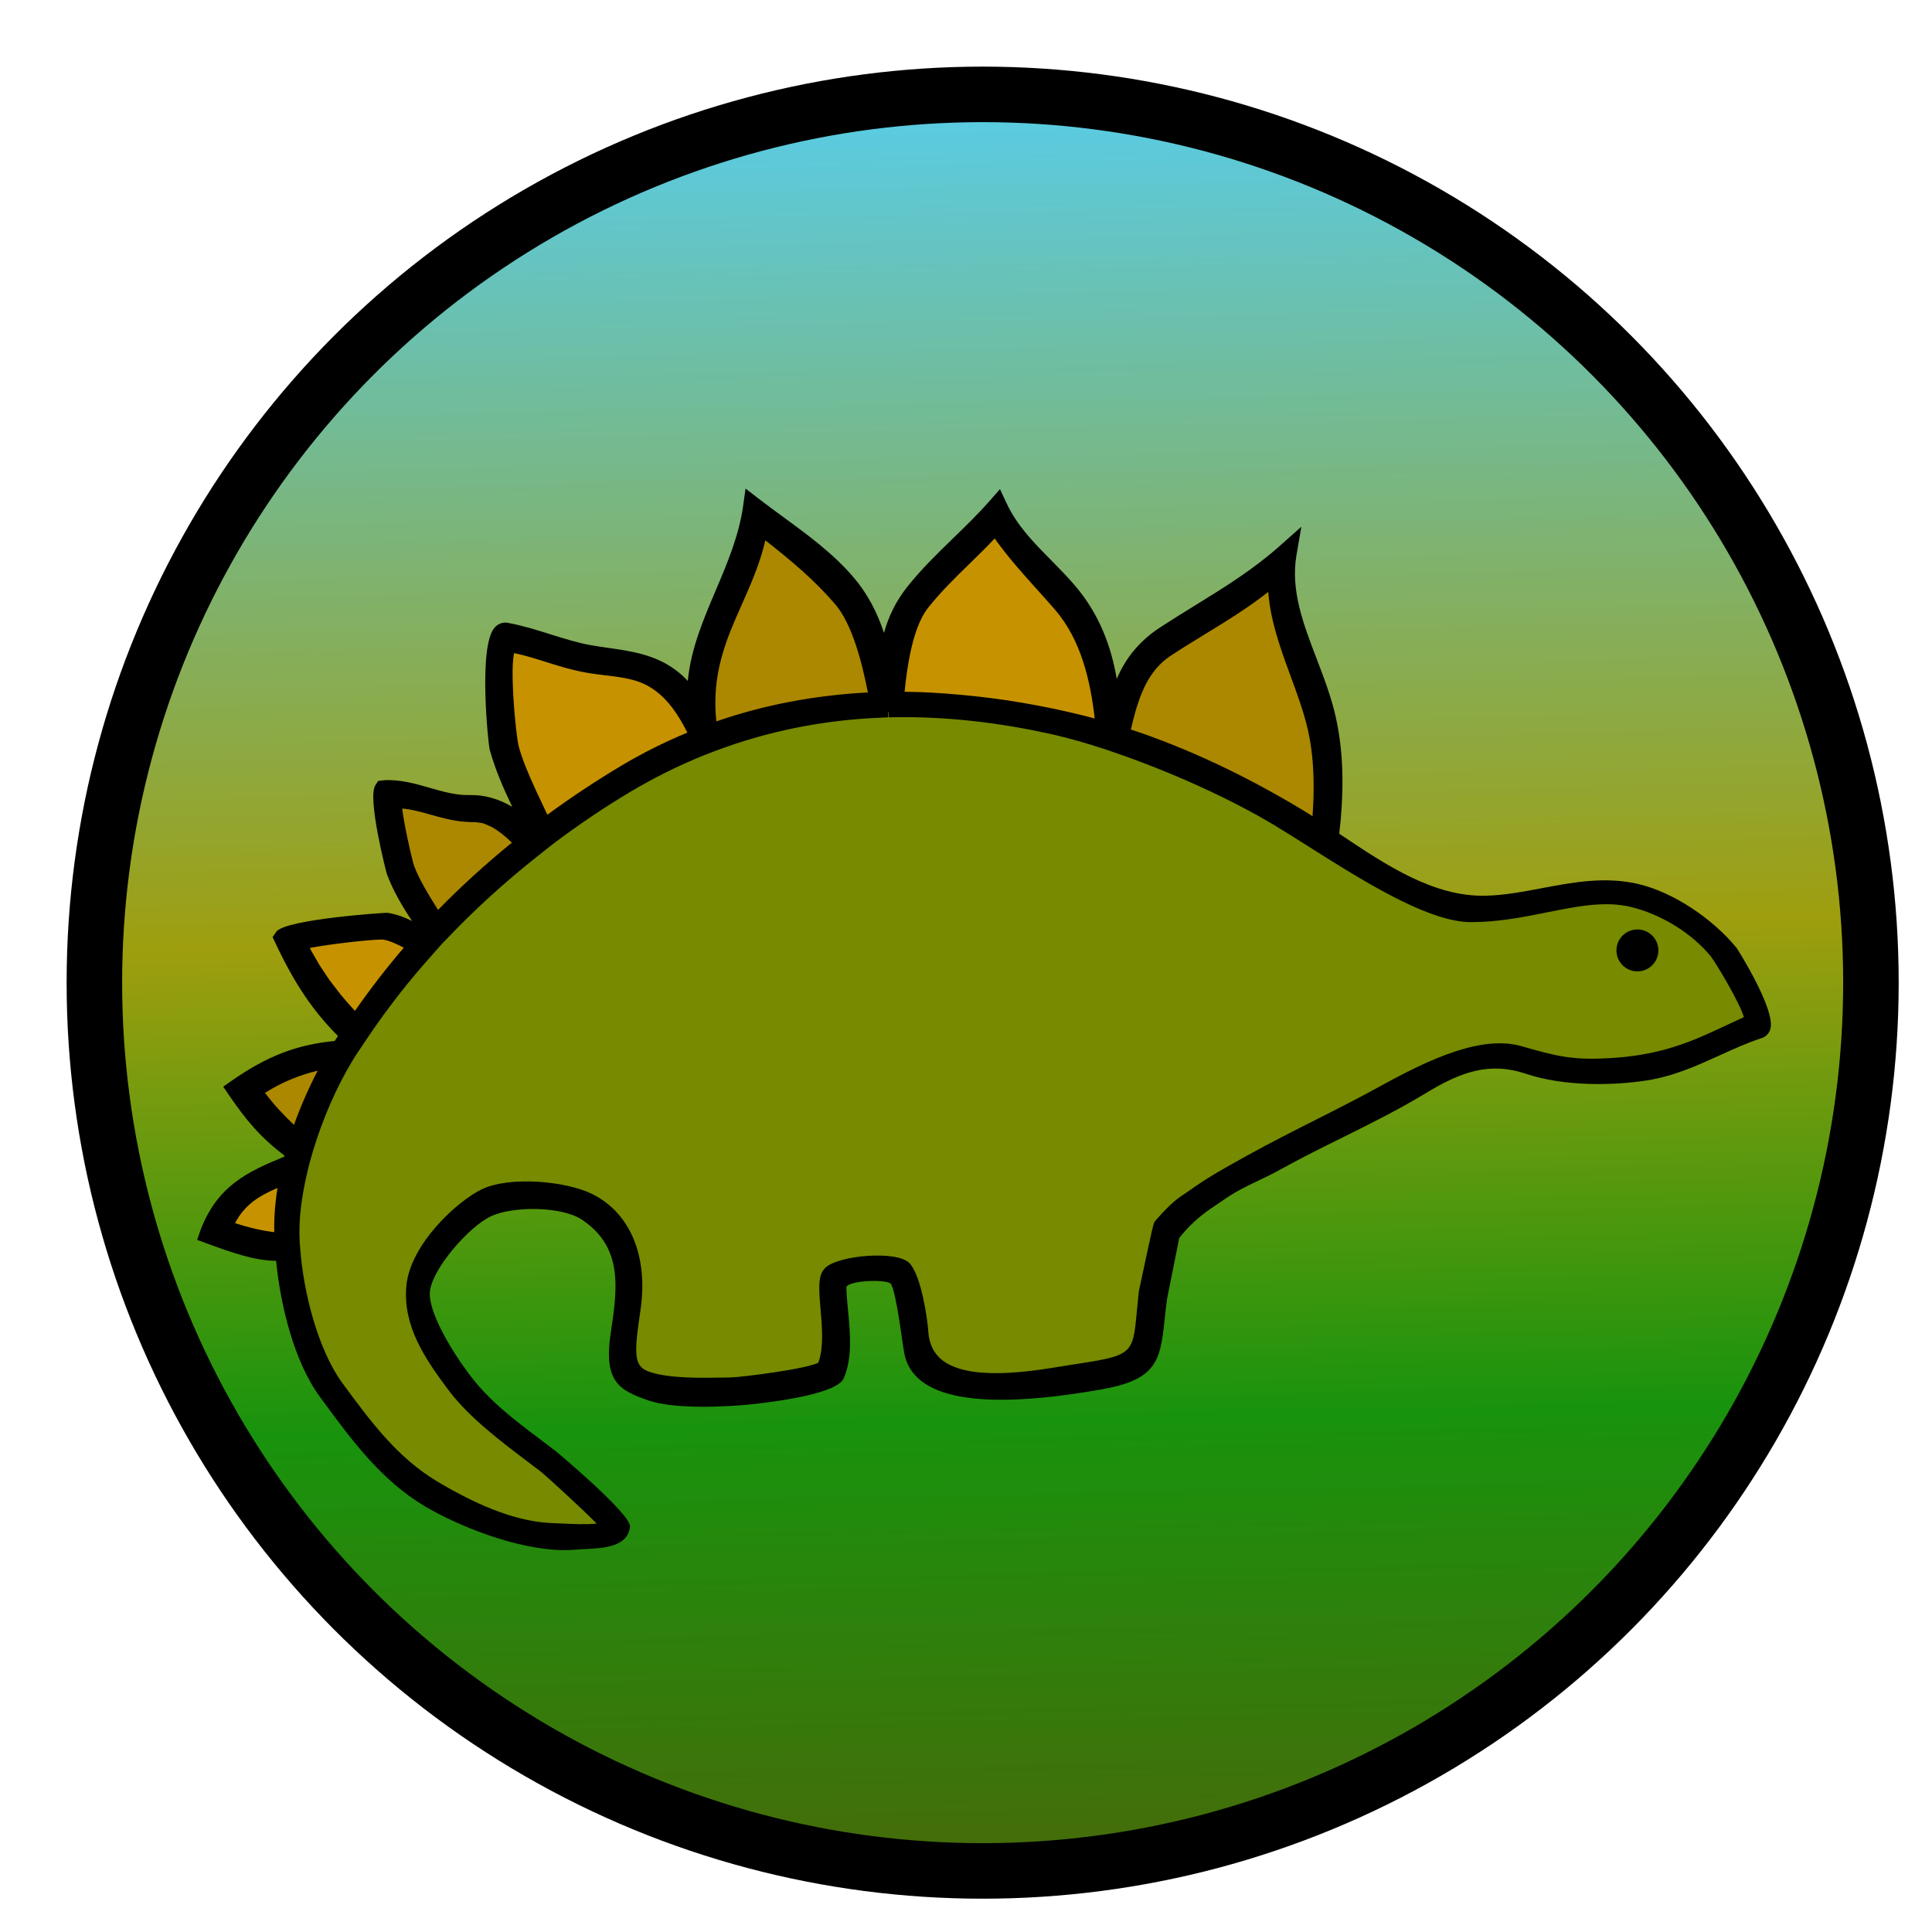 <?xml version="1.0" encoding="UTF-8" standalone="no"?>
<!-- Created with Inkscape (http://www.inkscape.org/) -->

<svg
   width="69.6mm"
   height="69.6mm"
   viewBox="0 0 69.6 69.6"
   version="1.1"
   id="svg8462"
   inkscape:version="1.2.1 (2ed6d7ae0b, 2022-08-22, custom)"
   sodipodi:docname="icon-noun-dinosaur-13787.svg"
   xml:space="preserve"
   inkscape:export-filename="../98aa3d3/icon-dinosaur.png"
   inkscape:export-xdpi="96"
   inkscape:export-ydpi="96"
   xmlns:inkscape="http://www.inkscape.org/namespaces/inkscape"
   xmlns:sodipodi="http://sodipodi.sourceforge.net/DTD/sodipodi-0.dtd"
   xmlns:xlink="http://www.w3.org/1999/xlink"
   xmlns="http://www.w3.org/2000/svg"
   xmlns:svg="http://www.w3.org/2000/svg"
   xmlns:rdf="http://www.w3.org/1999/02/22-rdf-syntax-ns#"
   xmlns:cc="http://creativecommons.org/ns#"
   xmlns:dc="http://purl.org/dc/elements/1.1/"><defs
     id="defs8456"><linearGradient
       inkscape:collect="always"
       id="linearGradient28533"><stop
         style="stop-color:#486a0a;stop-opacity:1;"
         offset="0"
         id="stop28529" /><stop
         style="stop-color:#18930d;stop-opacity:1;"
         offset="0.255"
         id="stop28537" /><stop
         style="stop-color:#9e9e0e;stop-opacity:1;"
         offset="0.523"
         id="stop28539" /><stop
         style="stop-color:#56ceef;stop-opacity:1;"
         offset="1"
         id="stop28531" /></linearGradient><symbol
       id="u"
       overflow="visible"><path
         d="m 18.766,-1.125 c -0.969,0.5 -1.98,0.875 -3.031,1.125 -1.043,0.258 -2.137,0.391 -3.281,0.391 -3.398,0 -6.09,-0.945 -8.078,-2.844 -1.992,-1.906 -2.984,-4.484 -2.984,-7.734 0,-3.258 0.992,-5.836 2.984,-7.734 1.988,-1.906 4.68,-2.859 8.078,-2.859 1.145,0 2.238,0.133 3.281,0.391 1.051,0.25 2.062,0.625 3.031,1.125 v 4.219 c -0.98,-0.656 -1.945,-1.141 -2.891,-1.453 -0.949,-0.312 -1.949,-0.469 -3,-0.469 -1.875,0 -3.352,0.605 -4.422,1.812 -1.074,1.199 -1.609,2.856 -1.609,4.969 0,2.106 0.535,3.762 1.609,4.969 1.07,1.199 2.547,1.797 4.422,1.797 1.051,0 2.051,-0.148 3,-0.453 0.945,-0.312 1.91,-0.801 2.891,-1.469 z"
         id="path24847" /></symbol><symbol
       id="d"
       overflow="visible"><path
         d="m 13.734,-11.141 c -0.438,-0.195 -0.871,-0.344 -1.297,-0.438 -0.418,-0.102 -0.84,-0.156 -1.266,-0.156 -1.262,0 -2.231,0.406 -2.906,1.219 -0.68,0.805 -1.016,1.953 -1.016,3.453 v 7.062 H 2.359 v -15.312 h 4.891 v 2.516 c 0.625,-1 1.344,-1.727 2.156,-2.188 0.82,-0.469 1.801,-0.703 2.938,-0.703 0.164,0 0.344,0.012 0.531,0.031 0.195,0.012 0.477,0.039 0.844,0.078 z"
         id="path24850" /></symbol><symbol
       id="a"
       overflow="visible"><path
         d="m 17.641,-7.703 v 1.406 H 6.188 c 0.125,1.148 0.539,2.008 1.25,2.578 0.707,0.574 1.703,0.859 2.984,0.859 1.031,0 2.082,-0.148 3.156,-0.453 1.082,-0.312 2.191,-0.773 3.328,-1.391 v 3.766 c -1.156,0.438 -2.312,0.766 -3.469,0.984 -1.156,0.227 -2.312,0.344 -3.469,0.344 -2.773,0 -4.93,-0.703 -6.469,-2.109 -1.531,-1.406 -2.297,-3.379 -2.297,-5.922 0,-2.5 0.754,-4.461 2.266,-5.891 1.508,-1.438 3.582,-2.156 6.219,-2.156 2.406,0 4.332,0.73 5.781,2.188 1.445,1.449 2.172,3.383 2.172,5.797 z m -5.031,-1.625 c 0,-0.926 -0.273,-1.672 -0.812,-2.234 -0.543,-0.57 -1.25,-0.859 -2.125,-0.859 -0.949,0 -1.719,0.266 -2.312,0.797 -0.594,0.531 -0.965,1.297 -1.109,2.297 z"
         id="path24853" /></symbol><symbol
       id="c"
       overflow="visible"><path
         d="m 9.219,-6.891 c -1.023,0 -1.793,0.172 -2.312,0.516 -0.512,0.344 -0.766,0.855 -0.766,1.531 0,0.625 0.207,1.117 0.625,1.469 0.414,0.344 0.988,0.516 1.719,0.516 0.926,0 1.703,-0.328 2.328,-0.984 0.633,-0.664 0.953,-1.492 0.953,-2.484 v -0.562 z m 7.469,-1.844 V 0 h -4.922 v -2.266 c -0.656,0.93 -1.398,1.605 -2.219,2.031 -0.824,0.414 -1.824,0.625 -3,0.625 -1.586,0 -2.871,-0.457 -3.859,-1.375 -0.992,-0.926 -1.484,-2.129 -1.484,-3.609 0,-1.789 0.613,-3.102 1.844,-3.938 1.238,-0.844 3.18,-1.266 5.828,-1.266 h 2.891 v -0.391 c 0,-0.77 -0.309,-1.332 -0.922,-1.688 -0.617,-0.363 -1.57,-0.547 -2.859,-0.547 -1.055,0 -2.031,0.105 -2.938,0.312 -0.898,0.211 -1.73,0.523 -2.5,0.938 v -3.734 c 1.039,-0.25 2.086,-0.441 3.141,-0.578 1.062,-0.133 2.125,-0.203 3.188,-0.203 2.758,0 4.75,0.547 5.969,1.641 1.227,1.086 1.844,2.856 1.844,5.312 z"
         id="path24856" /></symbol><symbol
       id="b"
       overflow="visible"><path
         d="m 7.703,-19.656 v 4.344 H 12.75 v 3.5 H 7.703 v 6.5 c 0,0.711 0.141,1.188 0.422,1.438 0.281,0.25 0.836,0.375 1.672,0.375 h 2.516 v 3.5 h -4.188 c -1.938,0 -3.312,-0.398 -4.125,-1.203 -0.805,-0.812 -1.203,-2.18 -1.203,-4.109 v -6.5 h -2.422 v -3.5 h 2.422 v -4.344 z"
         id="path24859" /></symbol><symbol
       id="k"
       overflow="visible"><path
         d="m 12.766,-13.078 v -8.203 h 4.922 V -10e-5 H 12.766 v -2.219 c -0.668,0.906 -1.406,1.57 -2.219,1.984 -0.813,0.414 -1.758,0.625 -2.828,0.625 -1.887,0 -3.434,-0.75 -4.641,-2.25 -1.211,-1.5 -1.812,-3.426 -1.812,-5.781 0,-2.363 0.602,-4.297 1.812,-5.797 1.207,-1.5 2.754,-2.25 4.641,-2.25 1.062,0 2,0.215 2.812,0.641 0.82,0.43 1.566,1.086 2.234,1.969 z m -3.219,9.922 c 1.039,0 1.836,-0.379 2.391,-1.141 0.551,-0.77 0.828,-1.883 0.828,-3.344 0,-1.457 -0.277,-2.566 -0.828,-3.328 -0.555,-0.77 -1.352,-1.156 -2.391,-1.156 -1.043,0 -1.84,0.387 -2.391,1.156 -0.555,0.762 -0.828,1.871 -0.828,3.328 0,1.461 0.273,2.574 0.828,3.344 0.551,0.762 1.348,1.141 2.391,1.141 z"
         id="path24862" /></symbol><symbol
       id="j"
       overflow="visible"><path
         d="m 10.5,-3.156 c 1.051,0 1.852,-0.379 2.406,-1.141 0.551,-0.77 0.828,-1.883 0.828,-3.344 0,-1.457 -0.277,-2.566 -0.828,-3.328 -0.555,-0.77 -1.355,-1.156 -2.406,-1.156 -1.055,0 -1.859,0.387 -2.422,1.156 -0.555,0.773 -0.828,1.883 -0.828,3.328 0,1.449 0.273,2.559 0.828,3.328 0.562,0.773 1.367,1.156 2.422,1.156 z m -3.25,-9.922 c 0.676,-0.883 1.422,-1.539 2.234,-1.969 0.82,-0.426 1.766,-0.641 2.828,-0.641 1.895,0 3.445,0.75 4.656,2.25 1.207,1.5 1.812,3.434 1.812,5.797 0,2.356 -0.605,4.281 -1.812,5.781 -1.211,1.5 -2.762,2.25 -4.656,2.25 -1.062,0 -2.008,-0.211 -2.828,-0.625 C 8.672,-0.66 7.926,-1.32 7.25,-2.219 V -2e-5 H 2.359 v -21.281 H 7.25 Z"
         id="path24865" /></symbol><symbol
       id="i"
       overflow="visible"><path
         d="m 0.344,-15.312 h 4.891 l 4.125,10.391 3.5,-10.391 h 4.891 l -6.438,16.766 c -0.648,1.695 -1.402,2.883 -2.266,3.562 -0.867,0.688 -2,1.031 -3.406,1.031 H 2.797 V 2.829 h 1.531 c 0.832,0 1.438,-0.137 1.812,-0.406 C 6.523,2.161 6.82,1.692 7.031,1.016 L 7.172,0.595 Z"
         id="path24868" /></symbol><symbol
       id="h"
       overflow="visible"><path
         d="m 2.578,-20.406 h 5.25 V -1.984 C 7.828,0.555 7.133,2.457 5.75,3.719 4.375,4.977 2.289,5.61 -0.5,5.61 H -1.578 V 1.625 h 0.828 c 1.094,0 1.922,-0.309 2.484,-0.922 0.562,-0.605 0.844,-1.5 0.844,-2.688 z"
         id="path24871" /></symbol><symbol
       id="g"
       overflow="visible"><path
         d="M 17.75,-9.328 V 0 h -4.922 v -7.141 c 0,-1.32 -0.031,-2.234 -0.094,-2.734 -0.062,-0.5 -0.168,-0.867 -0.312,-1.109 -0.188,-0.312 -0.449,-0.555 -0.781,-0.734 -0.324,-0.176 -0.695,-0.266 -1.109,-0.266 -1.023,0 -1.824,0.398 -2.406,1.188 -0.586,0.781 -0.875,1.871 -0.875,3.266 V -1e-4 H 2.359 v -15.312 H 7.25 v 2.234 c 0.738,-0.883 1.52,-1.539 2.344,-1.969 0.832,-0.426 1.75,-0.641 2.75,-0.641 1.77,0 3.113,0.547 4.031,1.641 0.914,1.086 1.375,2.656 1.375,4.719 z"
         id="path24874" /></symbol><symbol
       id="t"
       overflow="visible"><path
         d="m 2.578,-20.406 h 6.688 l 4.656,10.922 4.672,-10.922 h 6.688 V 0 H 20.297 V -14.938 L 15.594,-3.922 H 12.266 L 7.562,-14.938 V 0 H 2.578 Z"
         id="path24877" /></symbol><symbol
       id="f"
       overflow="visible"><path
         d="m 14.312,-14.828 v 3.719 c -1.043,-0.438 -2.055,-0.766 -3.031,-0.984 -0.98,-0.219 -1.902,-0.328 -2.766,-0.328 -0.93,0 -1.621,0.117 -2.078,0.344 -0.449,0.23 -0.672,0.59 -0.672,1.078 0,0.387 0.172,0.684 0.516,0.891 0.344,0.211 0.957,0.367 1.844,0.469 l 0.859,0.125 c 2.508,0.324 4.195,0.852 5.062,1.578 0.863,0.73 1.297,1.871 1.297,3.422 0,1.637 -0.605,2.867 -1.812,3.688 -1.199,0.812 -2.992,1.219 -5.375,1.219 -1.023,0 -2.074,-0.078 -3.156,-0.234 -1.074,-0.156 -2.18,-0.395 -3.312,-0.719 v -3.719 c 0.969,0.48 1.961,0.84 2.984,1.078 1.031,0.23 2.078,0.344 3.141,0.344 0.957,0 1.676,-0.129 2.156,-0.391 0.477,-0.27 0.719,-0.664 0.719,-1.188 0,-0.438 -0.168,-0.758 -0.5,-0.969 -0.336,-0.219 -0.996,-0.383 -1.984,-0.5 L 7.343,-6.016 c -2.18,-0.27 -3.703,-0.773 -4.578,-1.516 -0.875,-0.738 -1.312,-1.859 -1.312,-3.359 0,-1.625 0.551,-2.828 1.656,-3.609 1.113,-0.789 2.82,-1.188 5.125,-1.188 0.895,0 1.836,0.074 2.828,0.219 1,0.137 2.082,0.352 3.25,0.641 z"
         id="path24880" /></symbol><symbol
       id="s"
       overflow="visible"><path
         d="m 12.422,-21.281 v 3.219 H 9.719 c -0.688,0 -1.172,0.125 -1.453,0.375 -0.273,0.25 -0.406,0.688 -0.406,1.312 v 1.062 h 4.188 v 3.5 H 7.86 V -2e-4 h -4.891 v -11.812 h -2.438 v -3.5 h 2.438 v -1.062 c 0,-1.664 0.461,-2.898 1.391,-3.703 0.926,-0.801 2.367,-1.203 4.328,-1.203 z"
         id="path24883" /></symbol><symbol
       id="e"
       overflow="visible"><path
         d="m 9.641,-12.188 c -1.086,0 -1.914,0.391 -2.484,1.172 -0.574,0.781 -0.859,1.906 -0.859,3.375 0,1.469 0.285,2.594 0.859,3.375 0.57,0.773 1.398,1.156 2.484,1.156 1.062,0 1.875,-0.383 2.438,-1.156 0.57,-0.781 0.859,-1.906 0.859,-3.375 0,-1.469 -0.289,-2.594 -0.859,-3.375 -0.562,-0.781 -1.375,-1.172 -2.438,-1.172 z m 0,-3.5 c 2.633,0 4.691,0.715 6.172,2.141 1.477,1.418 2.219,3.387 2.219,5.906 0,2.512 -0.742,4.481 -2.219,5.906 C 14.332,-0.317 12.273,0.39 9.641,0.39 6.992,0.39 4.926,-0.317 3.438,-1.735 1.945,-3.161 1.203,-5.13 1.203,-7.641 c 0,-2.519 0.742,-4.488 2.234,-5.906 1.488,-1.426 3.555,-2.141 6.203,-2.141 z"
         id="path24886" /></symbol><symbol
       id="r"
       overflow="visible"><path
         d="m 16.547,-12.766 c 0.613,-0.945 1.348,-1.672 2.203,-2.172 0.852,-0.5 1.789,-0.75 2.812,-0.75 1.758,0 3.098,0.547 4.016,1.641 0.926,1.086 1.391,2.656 1.391,4.719 V -4e-4 h -4.922 v -7.984 -0.359 c 0.008,-0.133 0.016,-0.32 0.016,-0.562 0,-1.082 -0.164,-1.863 -0.484,-2.344 -0.312,-0.488 -0.824,-0.734 -1.531,-0.734 -0.93,0 -1.648,0.387 -2.156,1.156 -0.512,0.762 -0.773,1.867 -0.781,3.312 v 7.516 h -4.922 v -7.984 c 0,-1.695 -0.148,-2.785 -0.438,-3.266 -0.293,-0.488 -0.812,-0.734 -1.562,-0.734 -0.938,0 -1.664,0.387 -2.172,1.156 -0.512,0.762 -0.766,1.859 -0.766,3.297 v 7.531 h -4.922 v -15.312 h 4.922 v 2.234 c 0.602,-0.863 1.289,-1.516 2.062,-1.953 0.781,-0.438 1.641,-0.656 2.578,-0.656 1.062,0 2,0.258 2.812,0.766 0.812,0.512 1.426,1.23 1.844,2.156 z"
         id="path24889" /></symbol><symbol
       id="q"
       overflow="visible"><path
         d="M 17.75,-9.328 V 0 h -4.922 v -7.109 c 0,-1.344 -0.031,-2.266 -0.094,-2.766 -0.062,-0.5 -0.168,-0.867 -0.312,-1.109 -0.188,-0.312 -0.449,-0.555 -0.781,-0.734 -0.324,-0.176 -0.695,-0.266 -1.109,-0.266 -1.023,0 -1.824,0.398 -2.406,1.188 -0.586,0.781 -0.875,1.871 -0.875,3.266 V -1e-4 H 2.359 v -21.281 H 7.25 v 8.203 c 0.738,-0.883 1.52,-1.539 2.344,-1.969 0.832,-0.426 1.75,-0.641 2.75,-0.641 1.77,0 3.113,0.547 4.031,1.641 0.914,1.086 1.375,2.656 1.375,4.719 z"
         id="path24892" /></symbol><symbol
       id="p"
       overflow="visible"><path
         d="m 2.578,-20.406 h 5.875 l 7.422,14 v -14 h 4.984 V 0 h -5.875 L 7.562,-14 V 0 H 2.578 Z"
         id="path24895" /></symbol><symbol
       id="o"
       overflow="visible"><path
         d="m 2.188,-5.969 v -9.344 h 4.922 v 1.531 c 0,0.836 -0.008,1.875 -0.016,3.125 -0.012,1.25 -0.016,2.086 -0.016,2.5 0,1.242 0.031,2.133 0.094,2.672 0.07,0.543 0.18,0.934 0.328,1.172 0.207,0.324 0.473,0.574 0.797,0.75 0.32,0.168 0.691,0.25 1.109,0.25 1.02,0 1.82,-0.391 2.406,-1.172 0.582,-0.781 0.875,-1.867 0.875,-3.266 v -7.562 h 4.891 V -6e-4 H 12.688 V -2.219 C 11.945,-1.321 11.164,-0.661 10.344,-0.235 9.519,0.179 8.609,0.39 7.609,0.39 5.848,0.39 4.504,-0.149 3.578,-1.235 2.648,-2.317 2.188,-3.895 2.188,-5.969 Z"
         id="path24898" /></symbol><symbol
       id="n"
       overflow="visible"><path
         d="m 2.578,-20.406 h 8.734 c 2.594,0 4.582,0.578 5.969,1.734 1.395,1.148 2.094,2.789 2.094,4.922 0,2.137 -0.699,3.781 -2.094,4.938 -1.387,1.156 -3.375,1.734 -5.969,1.734 H 7.828 V 3e-4 h -5.25 z m 5.25,3.812 v 5.703 H 10.75 c 1.02,0 1.805,-0.25 2.359,-0.75 0.562,-0.5 0.844,-1.203 0.844,-2.109 0,-0.914 -0.281,-1.617 -0.844,-2.109 -0.555,-0.488 -1.34,-0.734 -2.359,-0.734 z"
         id="path24901" /></symbol><symbol
       id="m"
       overflow="visible"><path
         d="M 2.359,-15.312 H 7.25 v 15.031 c 0,2.051 -0.496,3.617 -1.484,4.703 -0.98,1.082 -2.406,1.625 -4.281,1.625 H -0.938 V 2.828 h 0.859 c 0.926,0 1.562,-0.211 1.906,-0.625 0.352,-0.418 0.531,-1.246 0.531,-2.484 z m 0,-5.969 H 7.25 v 4 H 2.359 Z"
         id="path24904" /></symbol><symbol
       id="l"
       overflow="visible"><path
         d="m 14.719,-14.828 v 3.984 c -0.656,-0.457 -1.324,-0.797 -2,-1.016 -0.668,-0.219 -1.359,-0.328 -2.078,-0.328 -1.367,0 -2.434,0.402 -3.203,1.203 -0.762,0.793 -1.141,1.906 -1.141,3.344 0,1.43 0.379,2.543 1.141,3.344 0.77,0.793 1.836,1.188 3.203,1.188 0.758,0 1.484,-0.109 2.172,-0.328 0.688,-0.227 1.32,-0.566 1.906,-1.016 v 4 c -0.762,0.281 -1.539,0.488 -2.328,0.625 -0.781,0.145 -1.574,0.219 -2.375,0.219 -2.762,0 -4.922,-0.707 -6.484,-2.125 -1.555,-1.414 -2.328,-3.383 -2.328,-5.906 0,-2.531 0.773,-4.504 2.328,-5.922 1.562,-1.414 3.723,-2.125 6.484,-2.125 0.801,0 1.594,0.074 2.375,0.219 0.781,0.137 1.555,0.352 2.328,0.641 z"
         id="path24907" /></symbol><linearGradient
       inkscape:collect="always"
       xlink:href="#linearGradient28533"
       id="linearGradient28535"
       x1="98.799"
       y1="180.418"
       x2="97.414"
       y2="115.023"
       gradientUnits="userSpaceOnUse" /><filter
       style="color-interpolation-filters:sRGB"
       inkscape:label="Drop Shadow"
       id="filter28915"
       x="-0.034"
       y="-0.034"
       width="1.087"
       height="1.087"><feFlood
         flood-opacity="0.498"
         flood-color="rgb(0,0,0)"
         result="flood"
         id="feFlood28905" /><feComposite
         in="flood"
         in2="SourceGraphic"
         operator="in"
         result="composite1"
         id="feComposite28907" /><feGaussianBlur
         in="composite1"
         stdDeviation="0.5"
         result="blur"
         id="feGaussianBlur28909" /><feOffset
         dx="1.2"
         dy="1.2"
         result="offset"
         id="feOffset28911" /><feComposite
         in="SourceGraphic"
         in2="offset"
         operator="over"
         result="composite2"
         id="feComposite28913" /></filter></defs><sodipodi:namedview
     id="base"
     pagecolor="#ffffff"
     bordercolor="#666666"
     borderopacity="1.0"
     inkscape:pageopacity="0.0"
     inkscape:pageshadow="2"
     inkscape:zoom="0.98994949"
     inkscape:cx="-79.296975"
     inkscape:cy="103.03556"
     inkscape:document-units="mm"
     inkscape:current-layer="layer1"
     showgrid="false"
     fit-margin-top="0"
     fit-margin-left="0"
     fit-margin-right="0"
     fit-margin-bottom="-2.7755576e-17"
     inkscape:window-width="1875"
     inkscape:window-height="1053"
     inkscape:window-x="45"
     inkscape:window-y="27"
     inkscape:window-maximized="1"
     inkscape:showpageshadow="2"
     inkscape:pagecheckerboard="0"
     inkscape:deskcolor="#d1d1d1" /><g
     inkscape:label="Layer 1"
     inkscape:groupmode="layer"
     id="layer1"
     transform="translate(-63.824,-113.749)"
     style="display:inline"><circle
       style="display:inline;opacity:1;fill:url(#linearGradient28535);fill-opacity:1;stroke:#000000;stroke-width:2;stroke-miterlimit:4;stroke-dasharray:none;stroke-dashoffset:0;stroke-opacity:1;filter:url(#filter28915)"
       id="path8464"
       cx="98.024"
       cy="147.949"
       r="32" /></g><g
     inkscape:groupmode="layer"
     id="layer2"
     inkscape:label="Layer 2"
     style="display:inline"
     transform="translate(2.2,2.2)"><g
       id="g27757"
       transform="matrix(0.102,0,0,0.102,-2.53,6.357)"><path
         style="fill:#778a00;fill-opacity:1;stroke:none;stroke-width:11.738;stroke-dasharray:none;stroke-opacity:1"
         d="m 427.677,220.373 c -62.537,-1.55 -122.676,24.956 -170.711,63.68 -48.301,38.436 -93.106,86.436 -111.892,146.503 -10.716,34.221 -5.442,72.354 10.543,104.026 17.303,28.314 40.639,54.331 71.947,67.155 18.1,8.293 38.829,12.223 58.455,9.884 9.447,-4.961 -0.324,-14.666 -5.503,-18.895 -25.843,-25.319 -60.606,-43.794 -75.135,-78.732 -8.42,-16.494 -0.199,-35.491 12.519,-47.126 8.783,-11.302 22.741,-17.138 36.981,-15.628 18.92,-0.942 39.925,9.21 43.868,29.225 5.211,17.178 -4.494,35.303 1.077,52.191 7.941,12.494 25.394,9.144 37.994,9.866 17.996,-1.1 36.912,-0.438 53.956,-6.973 9.05,-7.891 4.001,-21.929 5.234,-32.412 1.19,-4.786 -3.201,-14.7 4.802,-14.977 8.508,-1.404 19.957,-5.569 27.193,0.843 7.756,14.894 2.106,37.823 19.417,46.889 22.694,10.348 48.312,2.336 71.733,-0.749 10.974,-1.062 23.821,-6.934 24.472,-19.499 2.978,-16.865 4.325,-34.144 10.342,-50.238 16.793,-17.829 40.594,-26.763 61.429,-38.882 28.442,-13.732 55.523,-31.513 86.257,-39.722 17.704,-2.881 34.388,7.543 52.239,5.053 22.614,0.594 45.018,-4.494 64.943,-15.268 9.229,-1.647 15.968,-10.912 8.276,-18.793 -11.107,-25.696 -34.56,-47.987 -63.671,-49.318 -29.632,-1.983 -60.255,15.723 -88.789,1.811 C 634.97,291.33 599.207,263.045 557.235,246.559 516.375,229.151 472.233,219.033 427.677,220.373 Z m 347.183,111.721 c 5.682,-0.009 4.312,9.132 -0.928,6.718 -2.308,-1.087 -1.652,-6.508 0.928,-6.718 z"
         id="path25045"
         transform="scale(0.75)" /><path
         style="fill:#ac8700;fill-opacity:1;stroke:none;stroke-width:11.738;stroke-dasharray:none;stroke-opacity:1"
         d="m 596.408,163.566 c -18.687,13.526 -41.416,22.748 -56.179,41.02 -5.185,8.746 -9.343,19.105 -9.011,29.28 8.761,8.09 21.996,9.149 32.398,14.91 18.807,7.445 35.968,18.505 54.28,26.772 12.018,1.681 13.01,-13.996 11.533,-22.398 -3.299,-29.896 -14.692,-58.225 -23.339,-86.679 -1.344,-3.755 -6.479,-4.784 -9.682,-2.905 z"
         id="path26501"
         transform="scale(0.75)" /><path
         style="fill:#c79200;fill-opacity:1;stroke:none;stroke-width:11.738;stroke-dasharray:none;stroke-opacity:1"
         d="m 470.784,137.531 c -12.8,6.48 -20.91,19.795 -30.742,29.956 -11.676,11.665 -14.319,29.032 -15.24,44.769 3.161,10.73 17.277,6.862 25.78,8.99 22.366,1.865 44.542,6.003 66.391,10.643 11.693,-0.909 8.857,-14.935 6.348,-22.51 -3.255,-15.78 -10.389,-30.34 -21.519,-42.07 -9.249,-9.873 -16.351,-22.966 -28.24,-29.729 -0.913,0.184 -1.865,-0.229 -2.778,-0.049 z"
         id="path26503"
         transform="scale(0.75)" /><path
         style="fill:#ac8700;fill-opacity:1;stroke:none;stroke-width:11.738;stroke-dasharray:none;stroke-opacity:1"
         d="m 365.563,139.542 c -11.4,2.001 -9.958,16.603 -15.077,24.527 -7.961,20.157 -18.337,41.616 -14.986,63.807 4.853,10.804 16.814,1.62 24.77,0.875 16.825,-4.402 34.656,-6.482 52.042,-8.445 11.58,-5.962 3.311,-20.328 1.031,-29.371 -6.596,-21.605 -24.107,-37.802 -42.158,-50.207 -1.747,-0.823 -3.682,-1.319 -5.623,-1.186 z"
         id="path26505"
         transform="scale(0.75)" /><path
         style="fill:#778a00;fill-opacity:1;stroke:none;stroke-width:11.738;stroke-dasharray:none;stroke-opacity:1"
         d="m 248.061,190.259 c -12.221,2.475 -7.072,18.438 -7.734,27.114 0.457,20.941 5.928,43.079 19.468,59.218 10.822,0.601 18.326,-10.17 27.709,-14.497 13.847,-9.703 29.996,-15.724 43.635,-25.589 5.832,-9.104 -5.295,-17.433 -10.364,-24.154 -15.114,-15.212 -38.776,-10.811 -57.367,-18.493 -5.054,-1.311 -10.088,-3.405 -15.348,-3.599 z"
         id="path26507"
         transform="scale(0.75)" /><path
         style="fill:#ac8700;fill-opacity:1;stroke:none;stroke-width:11.738;stroke-dasharray:none;stroke-opacity:1"
         d="m 190.99,263.832 c -7.206,7.058 -0.385,17.857 0.525,26.423 3.516,10.716 7.085,23.715 17.318,29.802 10.227,0.55 16.063,-10.889 23.972,-15.893 5.581,-7.305 20.569,-12.006 17.006,-23.008 -11.486,-14.499 -31.628,-12.188 -47.702,-16.917 -3.763,-0.829 -7.305,-1.662 -11.119,-0.407 z"
         id="path26578"
         transform="scale(0.75)" /><path
         style="fill:#ac8700;fill-opacity:1;stroke:none;stroke-width:11.738;stroke-dasharray:none;stroke-opacity:1"
         d="m 149.311,387.521 c -8.648,2.902 -20.03,4.899 -24.624,13.606 -1.262,8.745 7.458,15.811 14.312,19.696 10.98,1.965 13.56,-12.168 17.33,-19.644 3.147,-5.795 1.128,-14.657 -7.018,-13.657 z"
         id="path26580"
         transform="scale(0.75)" /><path
         style="fill:#c79200;fill-opacity:1;stroke:none;stroke-width:11.738;stroke-dasharray:none;stroke-opacity:1"
         d="m 247.775,190.329 c -11.387,3.737 -6.904,18.598 -7.734,27.688 0.668,19.887 5.967,40.52 18.007,56.576 9.081,5.967 17.268,-6.01 25.133,-9.431 14.962,-10.863 32.617,-17.776 47.915,-28.63 5.86,-9.081 -5.392,-17.436 -10.263,-24.327 -15.288,-14.528 -38.296,-11.32 -56.954,-18.365 -5.304,-1.27 -10.594,-3.551 -16.104,-3.511 z"
         id="path26582"
         transform="scale(0.75)" /><path
         style="fill:#c79200;fill-opacity:1;stroke:none;stroke-width:11.738;stroke-dasharray:none;stroke-opacity:1"
         d="m 178.258,325.079 c -10.232,1.444 -23.142,-0.951 -31.139,6.754 -4.574,10.303 7.244,18.711 11.707,26.838 3.558,6.203 12.091,14.587 18.425,6.703 7.564,-9.203 15.935,-18.045 21.934,-28.355 1.988,-11.331 -13.319,-12.417 -20.927,-11.941 z"
         id="path26584"
         transform="scale(0.75)" /><path
         style="fill:#c79200;fill-opacity:1;stroke:none;stroke-width:11.738;stroke-dasharray:none;stroke-opacity:1"
         d="m 130.328,442.187 c -7.86,5.794 -20.516,11.301 -20.654,22.401 3.712,7.987 15.122,9.88 23.087,8.701 9.935,-4.224 7.137,-17.719 7.483,-26.101 -0.338,-4.851 -5.891,-6.712 -9.916,-5.002 z"
         id="path26586"
         transform="scale(0.75)" /><g
         id="g25042"
         style="display:inline"><path
           d="m 616.6,250.93 c -8.656,-10.602 -22.512,-19.656 -34.453,-22.535 -11.832,-2.852 -23.301,-0.684 -34.391,1.41 -6.883,1.301 -13.379,2.531 -19.992,2.66 -18.211,0.359 -34.922,-10.77 -50.98,-21.539 l -0.559,-0.371 c 0.195,-1.625 0.379,-3.254 0.527,-4.867 1.211,-13.934 0.656,-25.465 -1.742,-36.289 -1.539,-6.973 -4.16,-13.832 -6.699,-20.473 -4.793,-12.516 -9.32,-24.344 -7.172,-36.797 l 1.719,-10 -7.582,6.746 c -9.426,8.383 -19.383,14.527 -29.922,21.035 -4.129,2.543 -8.293,5.117 -12.477,7.856 -7.699,5.035 -12.324,11.312 -15.227,18.133 -1.926,-11.355 -6.066,-22.902 -14.934,-33.188 -2.711,-3.148 -5.566,-6.035 -8.332,-8.844 -6.148,-6.238 -11.957,-12.129 -15.664,-20.074 l -2.309,-4.934 -3.59,4.09 c -3.965,4.531 -8.445,8.883 -12.785,13.094 -5.606,5.441 -11.395,11.07 -16.352,17.305 -4.109,5.164 -6.68,10.656 -8.238,16.297 -2.269,-6.898 -5.617,-13.637 -10.793,-19.684 -7.117,-8.34 -16.16,-14.957 -24.91,-21.352 -2.824,-2.066 -5.633,-4.121 -8.348,-6.211 l -4.844,-3.742 -0.84,6.066 c -1.469,10.566 -5.672,20.457 -9.734,30.016 -4.328,10.199 -8.77,20.637 -9.816,31.875 -1.359,-1.473 -2.84,-2.789 -4.441,-3.969 -7.293,-5.375 -15.602,-6.562 -23.633,-7.711 -2.043,-0.293 -4.09,-0.582 -6.121,-0.945 -4.832,-0.875 -9.465,-2.328 -14.363,-3.863 -4.82,-1.52 -9.805,-3.086 -14.996,-4.039 -1.691,-0.312 -3.387,0.273 -4.621,1.617 -6.027,6.547 -2.207,41.652 -1.836,43.02 1.941,7.141 4.918,13.859 8.012,20.355 -4.82,-2.883 -10.035,-4.324 -15.211,-4.168 -4.559,0.113 -9.031,-1.141 -13.797,-2.516 -5.203,-1.5 -10.613,-3.047 -16.32,-2.723 l -2.043,0.273 -0.98,1.5 c -2.945,4.508 3.926,30.996 4.016,31.238 2.269,6.109 5.492,11.531 8.949,16.711 -2.547,-1.281 -5.332,-2.34 -8.598,-2.894 -0.438,-0.133 -35.996,2.25 -39.336,6.652 l -1.332,1.914 0.914,1.941 c 6.738,14.34 13.094,23.855 22.176,33.012 -0.391,0.578 -0.785,1.148 -1.164,1.742 -13.586,1.332 -23.969,5.383 -36.484,14.125 l -2.879,2.012 1.977,2.906 c 5.902,8.641 11.137,15.059 19.652,21.41 -0.035,0.141 -0.066,0.285 -0.105,0.426 -12.621,5.227 -23.48,10 -29.559,25.977 l -1.18,3.394 3.375,1.238 c 8.508,3.113 16.598,6.066 24.512,6.172 1.547,15.688 6.316,35.605 15.547,48.137 l 1.289,1.754 c 9.945,13.52 20.234,27.508 35.543,36.688 10.992,6.586 32.418,15.59 49.629,15.59 1.461,0 2.891,-0.062 4.277,-0.203 0.934,-0.094 2.023,-0.133 3.168,-0.195 5.914,-0.281 14.84,-0.707 15.535,-7.891 0.43,-4.426 -25.938,-26.461 -26.207,-26.656 l -5.062,-3.848 c -9.238,-6.949 -17.965,-13.52 -24.785,-22.383 -7.453,-9.699 -15.211,-23.234 -14.621,-30.031 0.695,-8.004 13.66,-22.98 21.594,-26.723 7.578,-3.574 24.84,-3.617 32.109,1.227 14.699,9.781 12.5,24.465 10.176,40.012 -2.606,17.398 3.078,20.266 13.457,23.871 9.156,3.16 27.895,2.223 36.523,1.281 11.07,-1.203 29.988,-3.988 32.285,-9.121 3.164,-7.102 2.277,-16.352 1.562,-23.801 -0.324,-3.348 -0.762,-7.941 -0.516,-8.754 2.234,-2.109 13.52,-2.414 15.52,-0.969 1.527,1.98 3.18,13.531 3.891,18.457 0.352,2.457 0.66,4.625 0.934,6.121 2.984,16.156 26.402,20.469 69.621,12.848 19.305,-3.406 20.777,-9.852 22.281,-24.098 0.258,-2.418 0.543,-5.117 0.941,-7.953 0,0 3.488,-17.566 4.273,-21.391 4.832,-6.305 10.383,-9.957 13.406,-11.945 0.656,-0.438 1.211,-0.812 1.641,-1.113 4.504,-3.219 8.266,-5.019 12.617,-7.106 2.633,-1.25 5.383,-2.566 8.473,-4.285 7.016,-3.887 14.363,-7.527 21.48,-11.055 9.828,-4.871 19.98,-9.918 29.586,-15.754 12.191,-7.402 22.348,-11.121 35.281,-6.769 13.473,4.519 30.844,4.176 42.594,2.348 9.57,-1.484 17.809,-5.231 25.766,-8.848 4.828,-2.199 9.812,-4.469 14.984,-6.16 1.434,-0.477 2.519,-1.629 2.961,-3.152 1.98,-6.809 -11.738,-28.441 -11.898,-28.621 z M 331.07,386.16 c -0.242,-4 -2.438,-19.539 -6.629,-23.93 -4.457,-4.621 -25.07,-2.754 -29.676,1.605 -2.742,2.598 -2.34,7.309 -1.734,14.438 0.539,6.25 1.191,13.973 -0.785,19.137 -4.328,2.219 -26.969,5.117 -31.125,5.195 l -1.551,0.023 c -8.938,0.168 -20.066,0.371 -27.082,-2.051 -5.394,-1.875 -5.394,-6.016 -3.078,-21.531 2.863,-19.102 -3.488,-34.508 -16.984,-41.211 -9.336,-4.648 -29.109,-6.363 -38.871,-1.758 -8.688,4.082 -25.543,19.48 -26.812,34.352 -1.191,13.945 6.383,25.316 14.934,36.695 7.168,9.531 18.211,17.875 27.961,25.25 l 4.453,3.375 c 1.754,1.359 14.297,12.801 19.887,18.457 -3.461,0.414 -8.914,0.145 -11.699,0.012 -1.281,-0.066 -2.504,-0.117 -3.606,-0.152 -11.641,-0.352 -25.066,-5.18 -41.031,-14.738 -14.152,-8.473 -23.492,-21.164 -33.383,-34.598 -8.824,-11.996 -13.883,-32.492 -14.98,-47.5 l -0.188,-2.172 c -0.117,-2.301 -0.133,-4.512 -0.055,-6.57 0.219,-5.441 1.148,-11.672 2.773,-18.508 l 0.207,-0.902 c 0.152,-0.656 0.301,-1.309 0.48,-1.977 l 1.379,-4.793 c 3.375,-11.172 8.266,-22.328 13.746,-31.414 l 1.281,-2.078 c 0.477,-0.75 0.984,-1.496 1.496,-2.231 l 3.012,-4.484 c 6.719,-9.945 14.285,-19.629 22.484,-28.75 l 2.594,-2.957 c 0.312,-0.359 0.621,-0.723 0.953,-1.074 l 1.691,-1.707 c 9.645,-10.168 20.379,-19.953 31.922,-29.074 l 5.273,-4.184 c 8.902,-6.731 18.066,-12.926 27.234,-18.402 8.43,-5.039 17.246,-9.43 26.246,-13.074 l 4.16,-1.598 c 18.492,-6.965 38.176,-10.91 58.531,-11.703 l 2.387,-0.117 -0.043,-1.875 h 0.16 l 0.102,1.871 1.668,-0.023 c 18.148,-0.336 37.273,1.754 56.844,6.211 5.059,1.152 10.891,2.805 17.617,4.996 l 3.566,1.215 c 20.113,6.883 41.293,16.52 56.648,25.777 3.461,2.078 7.309,4.512 11.387,7.094 l 5.398,3.406 c 18.195,11.445 38.746,23.66 52.516,23.66 h 0.012 c 9.684,-0.004 18.473,-1.77 26.977,-3.477 10.488,-2.102 20.402,-4.094 29.5,-1.883 10.719,2.574 21.539,9.273 28.234,17.465 1.836,2.379 10.266,16.391 11.672,21.461 -2.016,0.914 -4,1.844 -5.977,2.766 -12.129,5.707 -23.582,11.082 -43.773,11.82 -11.531,0.449 -16.84,-0.93 -28.684,-4.312 -14.078,-4.027 -32.262,4.34 -49.789,13.996 -7.887,4.34 -15.656,8.277 -23.184,12.078 -7.836,3.965 -15.941,8.055 -24.207,12.633 l -2.184,1.215 c -6.781,3.762 -11.676,6.481 -18.426,11.316 -0.398,0.285 -0.789,0.543 -1.199,0.805 -2.18,1.422 -4.879,3.191 -10.477,9.645 -0.645,0.75 -0.645,0.75 -5.797,24.91 -0.281,2.637 -0.504,5 -0.707,7.113 -1.449,15.488 -1.449,15.488 -23.684,18.879 l -3.266,0.52 c -10.496,1.719 -32.336,5.281 -41.875,-2.328 -2.981,-2.414 -4.566,-5.75 -4.848,-10.254 z M 145.29,201.67 c 1.668,0.129 3.348,0.438 5.047,0.836 1.695,0.391 3.414,0.875 5.18,1.379 1.137,0.32 2.277,0.645 3.438,0.945 0.48,0.125 0.973,0.23 1.457,0.348 0.727,0.172 1.449,0.352 2.191,0.504 0.48,0.102 0.984,0.164 1.477,0.246 0.758,0.125 1.512,0.254 2.285,0.336 0.504,0.055 1.023,0.062 1.539,0.094 0.617,0.039 1.223,0.113 1.848,0.113 l 0.992,-0.016 h 0.004 c 0.465,-0.027 0.98,0.117 1.473,0.172 0.531,0.066 1.055,0.09 1.602,0.254 0.605,0.172 1.254,0.492 1.898,0.785 0.391,0.18 0.773,0.293 1.188,0.516 1.02,0.559 2.07,1.27 3.164,2.102 0.086,0.062 0.156,0.102 0.242,0.164 1.199,0.93 2.441,2.012 3.723,3.266 -9.367,7.621 -18.117,15.59 -26.086,23.766 -3.328,-5.312 -6.676,-10.754 -8.418,-15.438 -0.102,-0.285 -0.234,-0.727 -0.391,-1.301 -1.09,-4.012 -3.309,-14.18 -3.852,-19.07 z m 41.164,-21.91 c -0.129,-0.492 -0.281,-1.281 -0.438,-2.309 -0.324,-2.121 -0.676,-5.246 -0.984,-8.715 -0.723,-8.125 -1.16,-18.176 -0.211,-21.973 3.887,0.828 7.492,1.961 11.277,3.152 4.418,1.391 8.98,2.824 14.051,3.731 2.441,0.441 4.82,0.727 7.152,1.008 6.453,0.777 12.023,1.445 17.266,5.305 4.82,3.555 8.047,8.27 11.434,14.895 -8.203,3.41 -16.094,7.363 -23.492,11.789 -8.949,5.356 -17.664,11.133 -25.949,17.219 -0.465,-0.984 -0.934,-1.977 -1.395,-2.961 -0.902,-1.902 -1.785,-3.773 -2.637,-5.617 -2.551,-5.523 -4.785,-10.754 -6.074,-15.523 z m 78.859,-50.336 c 3.125,-7.043 6.332,-14.285 8.23,-22.488 9.246,7.246 17.543,14.242 24.664,22.574 5.996,7.012 9.43,20.352 11.555,31.164 -18.762,0.969 -36.73,4.402 -53.535,10.227 -1.766,-16.996 3.516,-28.914 9.086,-41.477 z m 59.41,17.379 c 1.316,-6.301 3.277,-12.23 6.356,-16.094 4.496,-5.656 9.32,-10.359 14.426,-15.344 2.981,-2.902 6.031,-5.879 9.031,-9.09 4.723,6.648 9.703,12.18 14.934,17.992 2.141,2.375 4.305,4.777 6.469,7.285 9.258,10.734 12.48,25.512 13.934,38.328 -1.164,-0.32 -2.336,-0.629 -3.5,-0.926 -15.047,-3.773 -29.785,-6.211 -44.133,-7.481 -6.59,-0.582 -13.125,-0.996 -19.516,-1.043 0.426,-4.32 1.047,-9.07 2,-13.629 z m 92.188,0.762 c 4.137,-2.711 8.141,-5.156 12.051,-7.555 7.606,-4.648 14.875,-9.102 22.203,-14.844 0.785,10.375 4.391,20.203 7.906,29.766 2.457,6.688 4.781,12.996 6.211,19.492 1.734,7.828 2.051,16.016 1.859,23.172 -0.074,2.391 -0.191,4.664 -0.34,6.777 -1.188,-0.75 -2.352,-1.484 -3.527,-2.195 -20.457,-12.324 -40.84,-21.879 -60.637,-28.422 0.66,-2.867 1.355,-5.59 2.156,-8.152 2.414,-7.68 5.762,-13.883 12.117,-18.039 z m -293.07,120.17 c -0.867,-1.047 -1.637,-2.109 -2.445,-3.164 -0.582,-0.766 -1.215,-1.523 -1.773,-2.297 -0.664,-0.926 -1.238,-1.867 -1.859,-2.801 -0.621,-0.93 -1.281,-1.855 -1.863,-2.801 -0.379,-0.621 -0.707,-1.266 -1.074,-1.887 -0.746,-1.281 -1.512,-2.559 -2.195,-3.871 6.5,-1.281 21.039,-2.981 25.793,-2.984 2.324,0.391 4.738,1.449 7.422,2.902 -6.137,7.152 -11.918,14.633 -17.242,22.301 -1.684,-1.801 -3.269,-3.598 -4.762,-5.398 z m -8.391,26.516 c -3.242,6.211 -6.074,12.691 -8.383,19.145 -3.742,-3.535 -7.09,-7.106 -10.246,-11.312 5.848,-3.668 11.852,-6.203 18.629,-7.832 z m -15.312,52.258 c -0.062,1.461 -0.074,3.047 -0.035,4.781 -4.262,-0.516 -8.898,-1.574 -13.859,-3.18 3.328,-6.344 8.203,-9.547 14.996,-12.422 -0.59,3.754 -0.961,7.375 -1.102,10.82 z"
           id="path24914" /><path
           d="m 588.95,251.78 c 0,4.09 -3.316,7.402 -7.406,7.402 -4.086,0 -7.402,-3.312 -7.402,-7.402 0,-4.09 3.316,-7.402 7.402,-7.402 4.09,0 7.406,3.312 7.406,7.402"
           id="path24916" /></g></g></g></svg>
